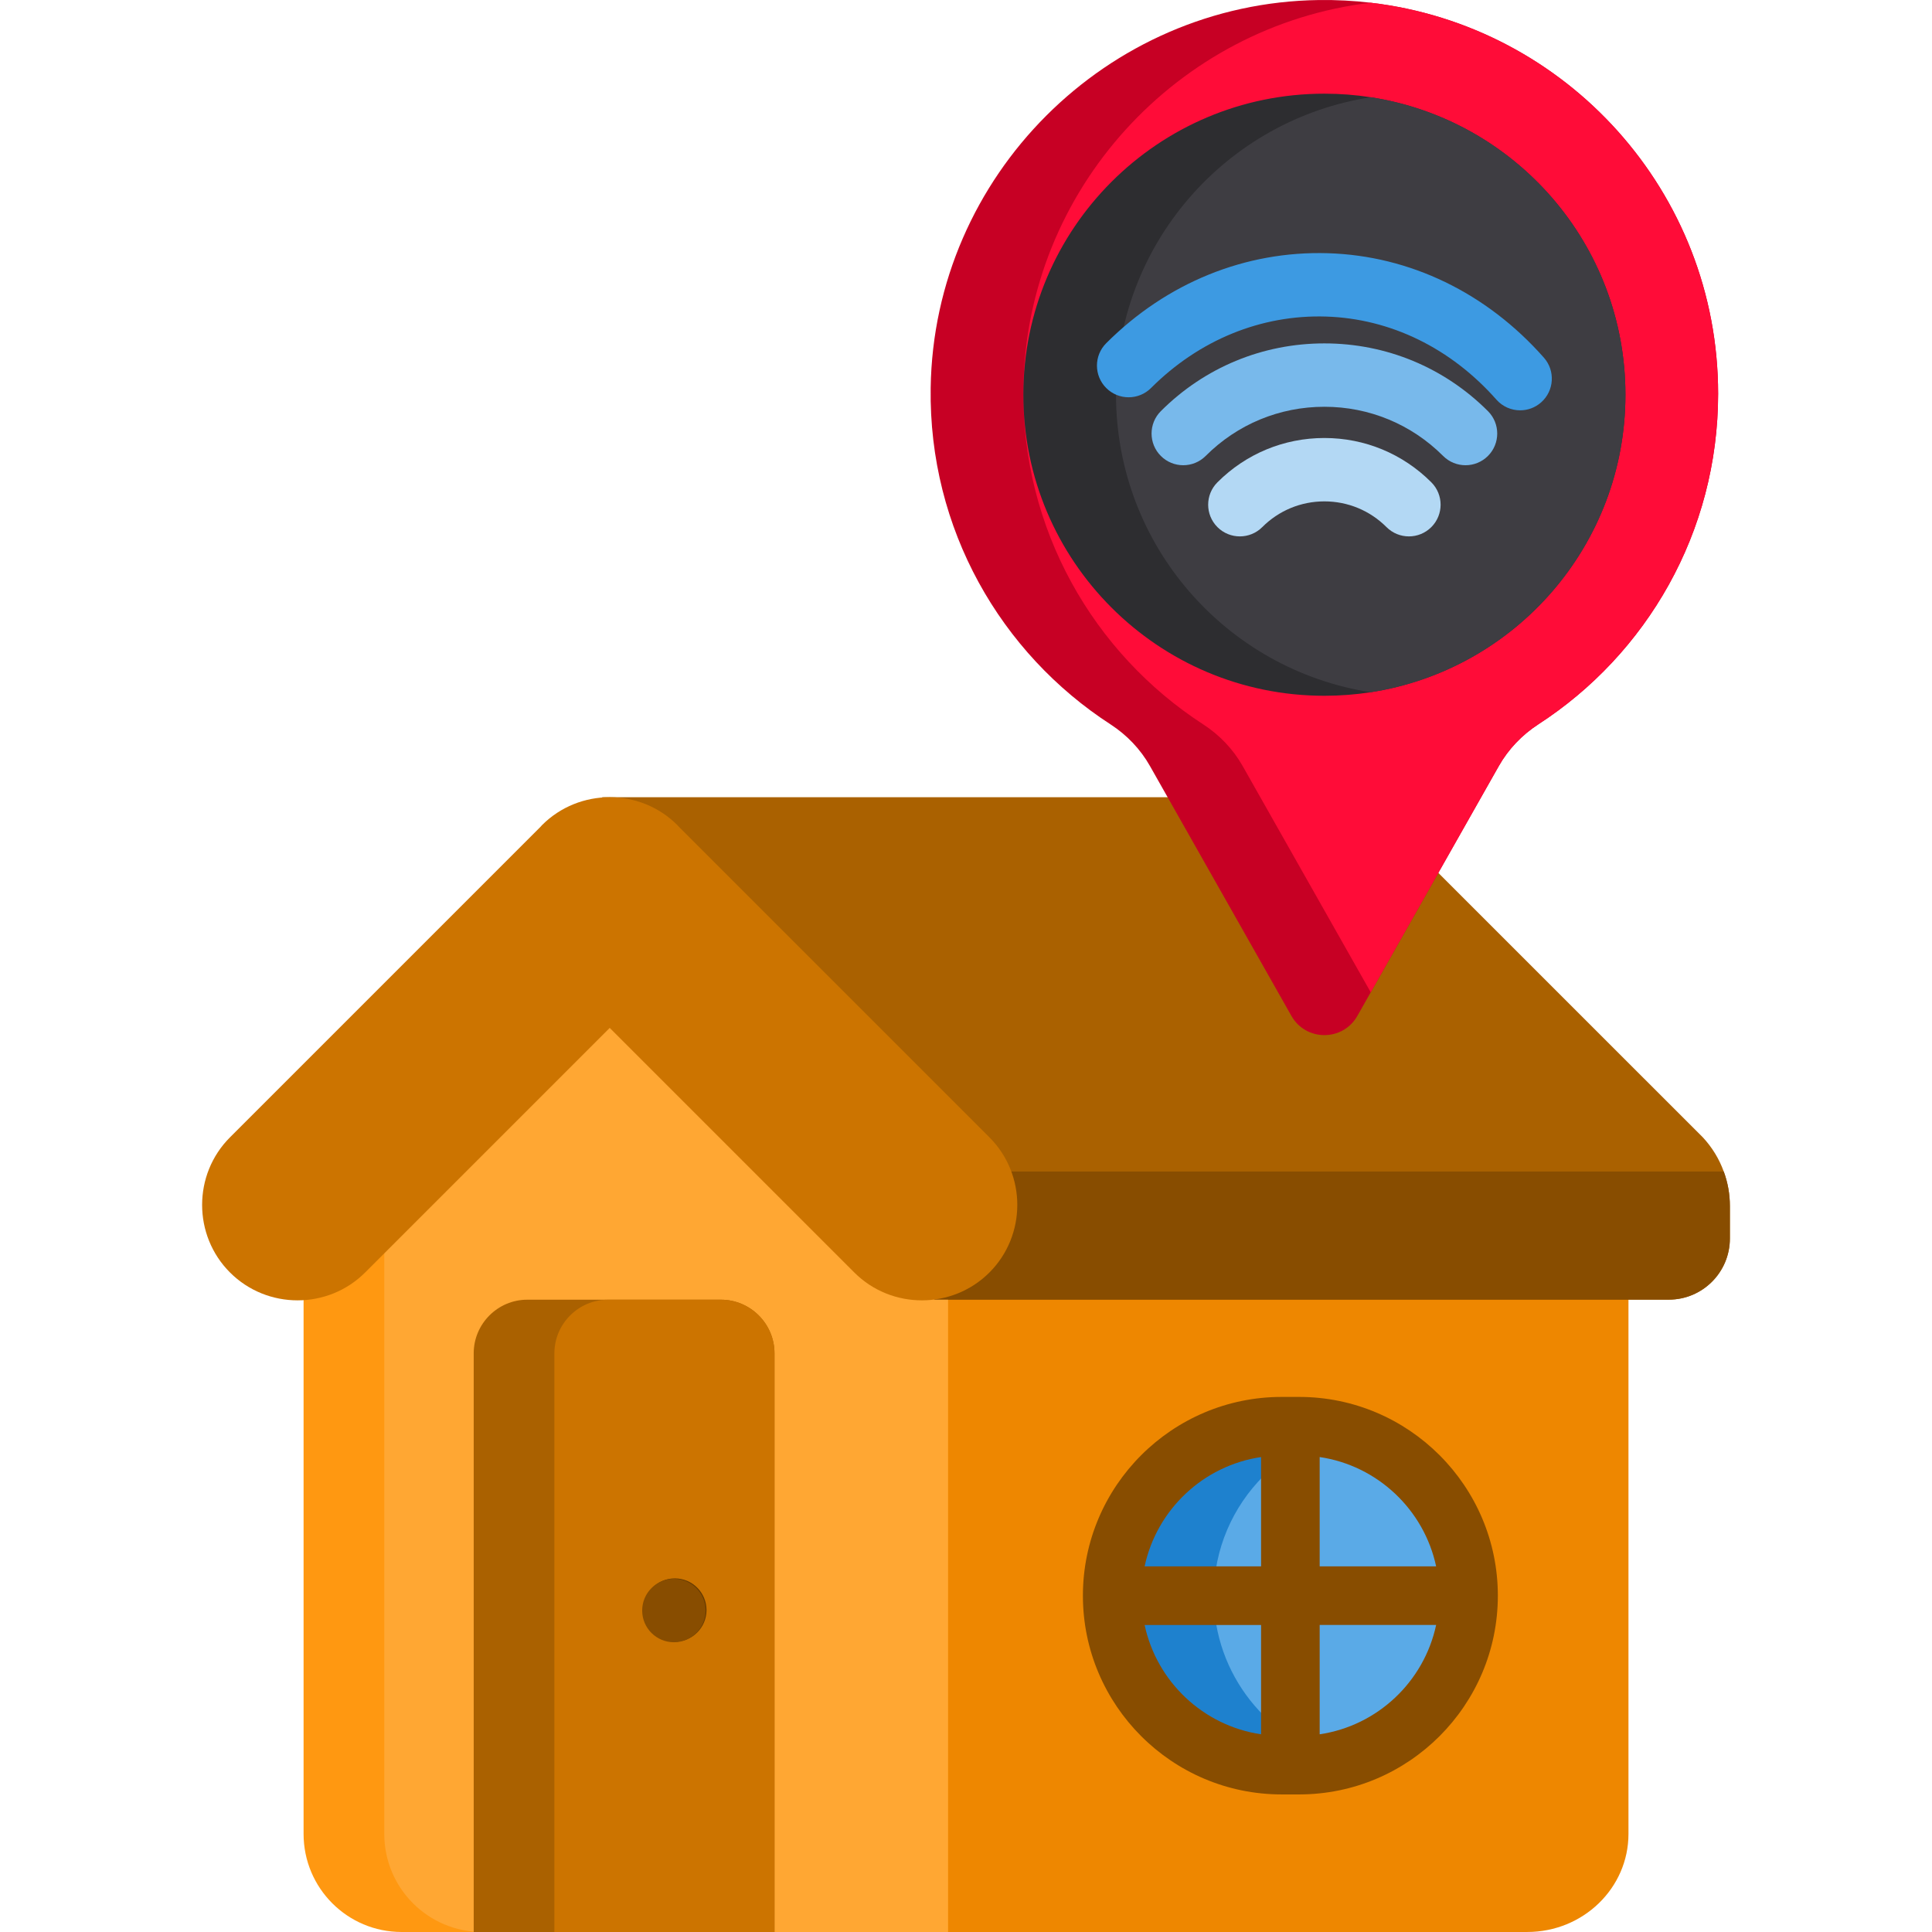 <?xml version="1.0" encoding="iso-8859-1"?>
<!-- Generator: Adobe Illustrator 19.0.0, SVG Export Plug-In . SVG Version: 6.00 Build 0)  -->
<svg version="1.1" id="Capa_1" xmlns="http://www.w3.org/2000/svg" xmlns:xlink="http://www.w3.org/1999/xlink" x="0px" y="0px"
	 viewBox="0 0 512 512" style="enable-background:new 0 0 512 512;" xml:space="preserve">
<path style="fill:#EE8700;" d="M245.753,317.875v194.121h158.976c14.818,0,26.831-11.636,26.831-25.989V317.875H245.753z"/>
<path style="fill:#FF9811;" d="M251.232,317.887v194.113H106.434c-14.357,0-25.982-11.626-25.982-25.998V317.887l85.373-85.406
	l10.709,10.709L251.232,317.887z"/>
<path style="fill:#AA6100;" d="M458.437,319.619v8.594c0,8.944-7.245,16.205-16.189,16.205H247.685l-34.808-33.959l-53.662-52.363
	l0.367-46.817h191.016c6.495,0,12.991,2.448,17.904,7.378l82.758,82.742c2.465,2.649,4.347,5.729,5.546,9.06
	C457.887,313.373,458.437,316.471,458.437,319.619z"/>
<path style="fill:#FFA733;" d="M251.232,317.887v194.113H127.819c-14.357,0-25.982-11.626-25.982-25.998V317.887l74.698-74.697
	L251.232,317.887z"/>
<path style="fill:#AA6100;" d="M205.248,358.625V512h-79.71V358.625c0-7.795,6.379-14.19,14.19-14.19h51.331
	C198.869,344.436,205.248,350.83,205.248,358.625z"/>
<path style="fill:#CC7400;" d="M205.248,358.625V512h-58.326V358.625c0-7.795,6.396-14.19,14.19-14.19h29.945
	C198.869,344.436,205.248,350.83,205.248,358.625z"/>
<circle style="fill:#663A00;" cx="178.836" cy="426.684" r="8.396"/>
<path style="fill:#884D00;" d="M458.437,319.619v8.594c0,8.944-7.245,16.205-16.189,16.205H247.685l-34.808-33.959h243.929
	C457.887,313.373,458.437,316.471,458.437,319.619z"/>
<path style="fill:#CC7400;" d="M262.209,301.405l-82.267-82.267c-0.149-0.156-0.279-0.325-0.432-0.478l0,0
	c-4.931-4.931-11.432-7.392-17.93-7.386c-6.499-0.006-13.001,2.455-17.931,7.386l0,0c-0.153,0.153-0.283,0.322-0.432,0.478
	L60.95,301.405c-9.849,9.849-9.849,25.966,0,35.815l0,0c9.849,9.849,25.966,9.849,35.815,0l64.815-64.815l64.815,64.815
	c9.849,9.849,25.966,9.849,35.815,0l0,0C272.058,327.371,272.058,311.255,262.209,301.405z"/>
<path style="fill:#1E81CE;" d="M389.182,422.865c0,12.352-5.053,23.576-13.191,31.725c-5.602,5.602-12.673,9.743-20.563,11.783
	c-3.572,0.922-7.31,1.408-11.151,1.408h-4.628c-24.695,0-44.906-20.211-44.906-44.916c0-12.352,5.053-23.576,13.191-31.715
	c8.138-8.138,19.373-13.191,31.715-13.191h4.628c3.841,0,7.579,0.487,11.151,1.408C374.769,384.358,389.182,402.012,389.182,422.865
	z"/>
<path style="fill:#5AAAE7;" d="M389.182,422.865c0,12.352-5.053,23.576-13.191,31.725c-5.602,5.602-12.673,9.743-20.563,11.783
	c-19.352-4.991-33.765-22.644-33.765-43.508c0-12.352,5.053-23.576,13.191-31.715c5.602-5.602,12.673-9.743,20.574-11.783
	C374.769,384.358,389.182,402.012,389.182,422.865z"/>
<g>
	<circle style="fill:#884D00;" cx="178.588" cy="426.808" r="8.403"/>
	<path style="fill:#884D00;" d="M344.273,370.198h-4.62c-29.043,0-52.672,23.628-52.672,52.671
		c0,29.044,23.629,52.672,52.672,52.672h4.62c29.043,0,52.672-23.628,52.672-52.672
		C396.945,393.826,373.317,370.198,344.273,370.198z M380.591,415.106c-0.014,0-0.028-0.002-0.042-0.002h-30.821v-28.971
		C365.072,388.401,377.384,400.085,380.591,415.106z M334.198,386.133v28.971h-30.821c-0.014,0-0.028,0.002-0.042,0.002
		C306.542,400.085,318.854,388.401,334.198,386.133z M303.334,430.633c0.014,0,0.028,0.002,0.042,0.002h30.821v28.972
		C318.854,457.337,306.542,445.653,303.334,430.633z M349.729,459.605v-28.972h30.821c0.014,0,0.028-0.002,0.042-0.002
		C377.384,445.653,365.072,457.337,349.729,459.605z"/>
</g>
<path style="fill:#C70024;" d="M455.321,104.347c0,36.731-18.97,69.023-47.659,87.613c-4.315,2.803-7.926,6.572-10.466,11.054
	l-33.939,59.952l-3.538,6.246c-3.842,6.803-13.647,6.803-17.489,0l-37.477-66.208c-2.53-4.472-6.131-8.23-10.445-11.033
	c-29.099-18.854-48.216-51.795-47.67-89.168C247.447,46.63,293.3,0.787,349.483,0.01c4.672-0.063,9.269,0.179,13.773,0.714
	C415.094,6.792,455.321,50.882,455.321,104.347z"/>
<path style="fill:#FF0C38;" d="M455.321,104.347c0,36.731-18.97,69.023-47.659,87.613c-4.315,2.803-7.926,6.572-10.466,11.054
	l-33.939,59.952l-33.939-59.963c-2.53-4.472-6.131-8.23-10.445-11.033c-29.089-18.854-48.206-51.795-47.67-89.168
	c0.756-52.531,40.909-96.022,92.054-102.079C415.094,6.792,455.321,50.882,455.321,104.347z"/>
<path style="fill:#2D2D30;" d="M430.757,104.609c0,39.881-29.268,72.927-67.5,78.837c-4,0.619-8.104,0.944-12.282,0.944
	c-44.059,0-79.783-35.724-79.783-79.783c0-44.069,35.724-79.783,79.783-79.783c4.178,0,8.282,0.325,12.282,0.944
	C401.489,31.672,430.757,64.718,430.757,104.609z"/>
<path style="fill:#3E3D42;" d="M430.757,104.609c0,39.881-29.268,72.927-67.5,78.837c-38.233-5.91-67.5-38.957-67.5-78.837
	c0-39.891,29.268-72.938,67.5-78.837C401.489,31.672,430.757,64.718,430.757,104.609z"/>
<path style="fill:#78B9EB;" d="M388.379,123.291c-2.15,0-4.298-0.82-5.938-2.459c-8.404-8.405-19.58-13.034-31.465-13.034
	c-11.886,0-23.061,4.628-31.465,13.034c-3.279,3.278-8.597,3.278-11.876,0c-3.28-3.279-3.28-8.597,0-11.877
	c11.577-11.577,26.969-17.953,43.342-17.953c16.373,0,31.764,6.375,43.342,17.953c3.28,3.28,3.28,8.598,0,11.877
	C392.677,122.471,390.527,123.291,388.379,123.291z"/>
<path style="fill:#B3D8F4;" d="M373.377,142.15c-2.15,0-4.299-0.82-5.938-2.459c-4.398-4.398-10.244-6.82-16.464-6.82
	c-6.22,0-12.066,2.423-16.464,6.82c-3.279,3.278-8.597,3.278-11.876,0c-3.28-3.279-3.28-8.597,0-11.876
	c7.57-7.571,17.634-11.741,28.34-11.741c10.706,0,20.77,4.17,28.34,11.741c3.28,3.279,3.28,8.597,0,11.876
	C377.676,141.329,375.526,142.15,373.377,142.15z"/>
<path style="fill:#3D9AE2;" d="M402.855,108.741c-2.324,0-4.638-0.96-6.297-2.839c-12.07-13.665-28.11-21.483-45.165-22.011
	c-17.139-0.533-33.615,6.193-46.356,18.935c-3.279,3.279-8.597,3.278-11.876,0c-3.28-3.28-3.28-8.598,0-11.877
	c16.054-16.053,36.921-24.505,58.753-23.846c21.737,0.673,42.063,10.504,57.233,27.681c3.07,3.476,2.742,8.783-0.735,11.854
	C406.814,108.048,404.83,108.741,402.855,108.741z"/>
<g>
</g>
<g>
</g>
<g>
</g>
<g>
</g>
<g>
</g>
<g>
</g>
<g>
</g>
<g>
</g>
<g>
</g>
<g>
</g>
<g>
</g>
<g>
</g>
<g>
</g>
<g>
</g>
<g>
</g>
</svg>
